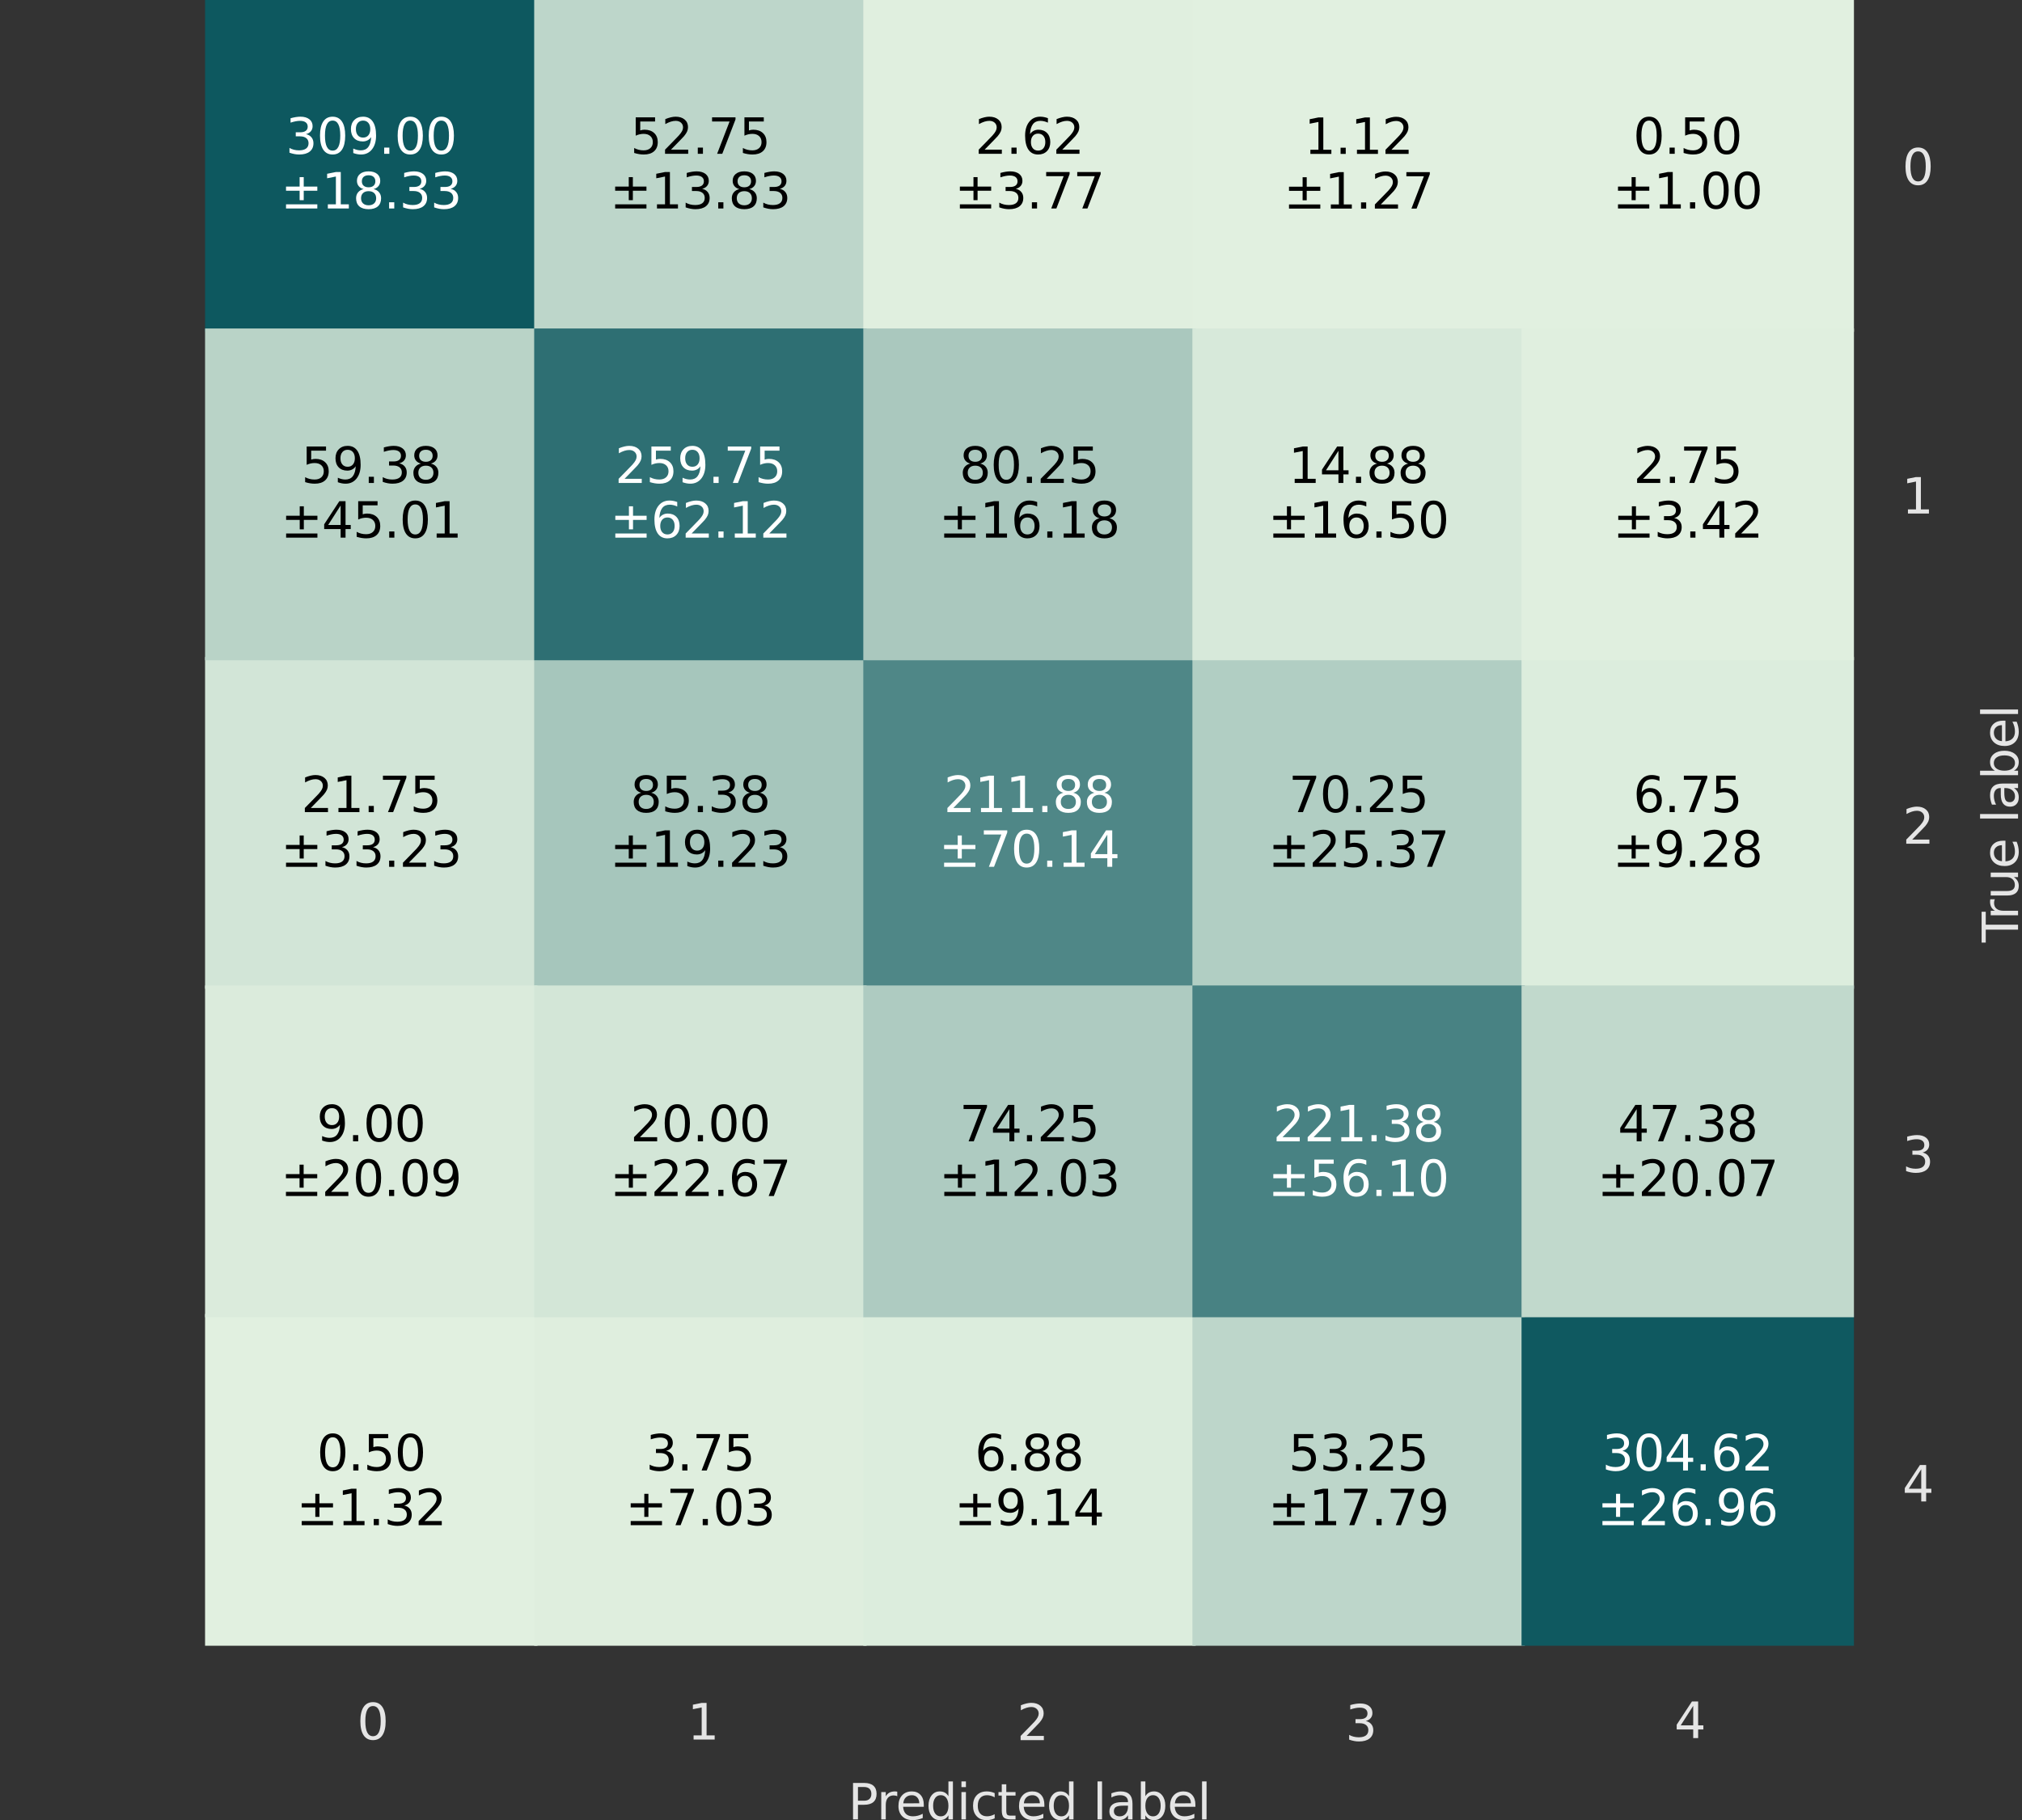 <?xml version="1.0" encoding="UTF-8" standalone="no"?>
<svg
   width="621.204pt"
   height="559.117pt"
   viewBox="0 0 621.204 559.117"
   version="1.1"
   id="svg962"
   sodipodi:docname="cm.svg"
   inkscape:version="1.3 (0e150ed6c4, 2023-07-21)"
   inkscape:export-filename="mean_confusion_matrix.pdf"
   inkscape:export-xdpi="400"
   inkscape:export-ydpi="400"
   xmlns:inkscape="http://www.inkscape.org/namespaces/inkscape"
   xmlns:sodipodi="http://sodipodi.sourceforge.net/DTD/sodipodi-0.dtd"
   xmlns:xlink="http://www.w3.org/1999/xlink"
   xmlns="http://www.w3.org/2000/svg"
   xmlns:svg="http://www.w3.org/2000/svg"
   xmlns:rdf="http://www.w3.org/1999/02/22-rdf-syntax-ns#"
   xmlns:cc="http://creativecommons.org/ns#"
   xmlns:dc="http://purl.org/dc/elements/1.1/">
  <rect x="0" y="0" width="621.204" height="559.117" fill="#333333" stroke="none"/>
  <sodipodi:namedview
     id="namedview964"
     pagecolor="#121212"
     bordercolor="#666666"
     borderopacity="1.0"
     inkscape:showpageshadow="2"
     inkscape:pageopacity="0.0"
     inkscape:pagecheckerboard="0"
     inkscape:deskcolor="#d1d1d1"
     inkscape:document-units="pt"
     showgrid="false"
     inkscape:zoom="0.75282375"
     inkscape:cx="489.4904"
     inkscape:cy="260.3531"
     inkscape:window-width="1920"
     inkscape:window-height="1043"
     inkscape:window-x="0"
     inkscape:window-y="0"
     inkscape:window-maximized="1"
     inkscape:current-layer="svg962" />
  <defs
     id="defs6">
    <style
       type="text/css"
       id="style4">*{stroke-linejoin: round; stroke-linecap: butt}</style>
    <clipPath
       id="pb2995e710a-3">
      <rect
         x="47.003"
         y="26.88"
         width="505.594"
         height="505.594"
         id="rect957-6" />
    </clipPath>
  </defs>
  <g
     id="figure_1"
     transform="translate(57.003,-2.375)">
    <rect
       style="fill:#0d585f;fill-opacity:1;stroke:none;stroke-width:0.808;stroke-linecap:round;stroke-linejoin:round;stroke-miterlimit:10;stroke-opacity:0.133"
       id="rect1"
       width="102.123"
       height="101.918"
       x="5.997"
       y="2.375"
       ry="0" />
    <rect
       style="fill:#bdd6ca;fill-opacity:1;stroke:none;stroke-width:0.808;stroke-linecap:round;stroke-linejoin:round;stroke-miterlimit:10;stroke-opacity:0.133"
       id="rect1-3"
       width="102.123"
       height="101.918"
       x="107.11"
       y="2.375"
       ry="0" />
    <rect
       style="fill:#e0efdf;fill-opacity:1;stroke:none;stroke-width:0.808;stroke-linecap:round;stroke-linejoin:round;stroke-miterlimit:10;stroke-opacity:0.133"
       id="rect1-3-5"
       width="102.123"
       height="101.918"
       x="208.222"
       y="2.375"
       ry="0" />
    <rect
       style="fill:#e1f0e0;fill-opacity:1;stroke:none;stroke-width:0.808;stroke-linecap:round;stroke-linejoin:round;stroke-miterlimit:10;stroke-opacity:0.133"
       id="rect1-3-5-6"
       width="102.123"
       height="101.918"
       x="309.334"
       y="2.375"
       ry="0" />
    <rect
       style="fill:#e1f0e0;fill-opacity:1;stroke:none;stroke-width:0.808;stroke-linecap:round;stroke-linejoin:round;stroke-miterlimit:10;stroke-opacity:0.133"
       id="rect1-3-5-6-2"
       width="102.123"
       height="101.918"
       x="410.447"
       y="2.375"
       ry="0" />
    <rect
       style="fill:#d2e5d7;fill-opacity:1;stroke:none;stroke-width:0.808;stroke-linecap:round;stroke-linejoin:round;stroke-miterlimit:10;stroke-opacity:0.133"
       id="rect1-6"
       width="102.123"
       height="101.918"
       x="5.997"
       y="204.193"
       ry="0" />
    <rect
       style="fill:#a6c6bc;fill-opacity:1;stroke:none;stroke-width:0.808;stroke-linecap:round;stroke-linejoin:round;stroke-miterlimit:10;stroke-opacity:0.133"
       id="rect1-3-1"
       width="102.123"
       height="101.918"
       x="107.11"
       y="204.193"
       ry="0" />
    <rect
       style="fill:#4f8787;fill-opacity:1;stroke:none;stroke-width:0.808;stroke-linecap:round;stroke-linejoin:round;stroke-miterlimit:10;stroke-opacity:0.133"
       id="rect1-3-5-29"
       width="102.123"
       height="101.918"
       x="208.222"
       y="204.193"
       ry="0" />
    <rect
       style="fill:#b1cec3;fill-opacity:1;stroke:none;stroke-width:0.808;stroke-linecap:round;stroke-linejoin:round;stroke-miterlimit:10;stroke-opacity:0.133"
       id="rect1-3-5-6-3"
       width="102.123"
       height="101.918"
       x="309.334"
       y="204.193"
       ry="0" />
    <rect
       style="fill:#dceddd;fill-opacity:1;stroke:none;stroke-width:0.808;stroke-linecap:round;stroke-linejoin:round;stroke-miterlimit:10;stroke-opacity:0.133"
       id="rect1-3-5-6-2-1"
       width="102.123"
       height="101.918"
       x="410.447"
       y="204.193"
       ry="0" />
    <rect
       style="fill:#b9d3c7;fill-opacity:1;stroke:none;stroke-width:0.808;stroke-linecap:round;stroke-linejoin:round;stroke-miterlimit:10;stroke-opacity:0.133"
       id="rect1-5"
       width="102.123"
       height="101.918"
       x="5.997"
       y="103.284"
       ry="0" />
    <rect
       style="fill:#2e6f73;fill-opacity:1;stroke:none;stroke-width:0.808;stroke-linecap:round;stroke-linejoin:round;stroke-miterlimit:10;stroke-opacity:0.133"
       id="rect1-3-9"
       width="102.123"
       height="101.918"
       x="107.11"
       y="103.284"
       ry="0" />
    <rect
       style="fill:#aac8be;fill-opacity:1;stroke:none;stroke-width:0.808;stroke-linecap:round;stroke-linejoin:round;stroke-miterlimit:10;stroke-opacity:0.133"
       id="rect1-3-5-2"
       width="102.123"
       height="101.918"
       x="208.222"
       y="103.284"
       ry="0" />
    <rect
       style="fill:#d7e9da;fill-opacity:1;stroke:none;stroke-width:0.808;stroke-linecap:round;stroke-linejoin:round;stroke-miterlimit:10;stroke-opacity:0.133"
       id="rect1-3-5-6-28"
       width="102.123"
       height="101.918"
       x="309.334"
       y="103.284"
       ry="0" />
    <rect
       style="fill:#e0efdf;fill-opacity:1;stroke:none;stroke-width:0.808;stroke-linecap:round;stroke-linejoin:round;stroke-miterlimit:10;stroke-opacity:0.133"
       id="rect1-3-5-6-2-9"
       width="102.123"
       height="101.918"
       x="410.447"
       y="103.284"
       ry="0" />
    <rect
       style="fill:#e1f0e0;fill-opacity:1;stroke:none;stroke-width:0.808;stroke-linecap:round;stroke-linejoin:round;stroke-miterlimit:10;stroke-opacity:0.133"
       id="rect1-6-7"
       width="102.123"
       height="101.918"
       x="5.997"
       y="406.01"
       ry="0" />
    <rect
       style="fill:#dfeede;fill-opacity:1;stroke:none;stroke-width:0.808;stroke-linecap:round;stroke-linejoin:round;stroke-miterlimit:10;stroke-opacity:0.133"
       id="rect1-3-1-8"
       width="102.123"
       height="101.918"
       x="107.11"
       y="406.01"
       ry="0" />
    <rect
       style="fill:#dceddd;fill-opacity:1;stroke:none;stroke-width:0.808;stroke-linecap:round;stroke-linejoin:round;stroke-miterlimit:10;stroke-opacity:0.133"
       id="rect1-3-5-29-4"
       width="102.123"
       height="101.918"
       x="208.222"
       y="406.01"
       ry="0" />
    <rect
       style="fill:#bdd6ca;fill-opacity:1;stroke:none;stroke-width:0.808;stroke-linecap:round;stroke-linejoin:round;stroke-miterlimit:10;stroke-opacity:0.133"
       id="rect1-3-5-6-3-5"
       width="102.123"
       height="101.918"
       x="309.334"
       y="406.01"
       ry="0" />
    <rect
       style="fill:#0f5960;fill-opacity:1;stroke:none;stroke-width:0.808;stroke-linecap:round;stroke-linejoin:round;stroke-miterlimit:10;stroke-opacity:0.133"
       id="rect1-3-5-6-2-1-0"
       width="102.123"
       height="101.918"
       x="410.447"
       y="406.01"
       ry="0" />
    <rect
       style="fill:#dbebdc;fill-opacity:1;stroke:none;stroke-width:0.808;stroke-linecap:round;stroke-linejoin:round;stroke-miterlimit:10;stroke-opacity:0.133"
       id="rect1-5-1"
       width="102.123"
       height="101.918"
       x="5.997"
       y="305.101"
       ry="0" />
    <rect
       style="fill:#d3e6d7;fill-opacity:1;stroke:none;stroke-width:0.808;stroke-linecap:round;stroke-linejoin:round;stroke-miterlimit:10;stroke-opacity:0.133"
       id="rect1-3-9-0"
       width="102.123"
       height="101.918"
       x="107.11"
       y="305.101"
       ry="0" />
    <rect
       style="fill:#aecbc1;fill-opacity:1;stroke:none;stroke-width:0.808;stroke-linecap:round;stroke-linejoin:round;stroke-miterlimit:10;stroke-opacity:0.133"
       id="rect1-3-5-2-6"
       width="102.123"
       height="101.918"
       x="208.222"
       y="305.101"
       ry="0" />
    <rect
       style="fill:#488283;fill-opacity:1;stroke:none;stroke-width:0.808;stroke-linecap:round;stroke-linejoin:round;stroke-miterlimit:10;stroke-opacity:0.133"
       id="rect1-3-5-6-28-3"
       width="102.123"
       height="101.918"
       x="309.334"
       y="305.101"
       ry="0" />
    <rect
       style="fill:#c1d9cc;fill-opacity:1;stroke:none;stroke-width:0.808;stroke-linecap:round;stroke-linejoin:round;stroke-miterlimit:10;stroke-opacity:0.133"
       id="rect1-3-5-6-2-9-2"
       width="102.123"
       height="101.918"
       x="410.447"
       y="305.101"
       ry="0" />
    <g
       id="text_1"
       transform="matrix(1.061,1.061,-1.061,1.061,531.104,-150.593)"
       style="fill:#e5e5e5;fill-opacity:1">
      <!-- 0 -->
      <g
         transform="matrix(0.071,-0.071,-0.071,-0.071,98.436,549.346)"
         id="g30"
         style="fill:#e5e5e5;fill-opacity:1">
        <defs
           id="defs26">
          <path
             id="DejaVuSans-30"
             d="m 2034,4250 q -487,0 -733,-480 -245,-479 -245,-1442 0,-959 245,-1439 246,-480 733,-480 491,0 736,480 246,480 246,1439 0,963 -246,1442 -245,480 -736,480 z m 0,500 q 785,0 1199,-621 414,-620 414,-1801 0,-1178 -414,-1799 -414,-620 -1199,-620 -784,0 -1198,620 -414,621 -414,1799 0,1181 414,1801 414,621 1198,621 z"
             transform="scale(0.016)" />
        </defs>
        <use
           xlink:href="#DejaVuSans-30"
           id="use28"
           style="fill:#e5e5e5;fill-opacity:1" />
      </g>
    </g>
    <g
       id="text_2"
       transform="matrix(1.061,1.061,-1.061,1.061,525.298,-257.84)"
       style="fill:#e5e5e5;fill-opacity:1">
      <!-- 1 -->
      <g
         transform="matrix(0.071,-0.071,-0.071,-0.071,199.555,549.346)"
         id="g44"
         style="fill:#e5e5e5;fill-opacity:1">
        <defs
           id="defs40">
          <path
             id="DejaVuSans-31"
             d="M 794,531 H 1825 V 4091 L 703,3866 v 575 l 1116,225 h 631 V 531 H 3481 V 0 H 794 Z"
             transform="scale(0.016)" />
        </defs>
        <use
           xlink:href="#DejaVuSans-31"
           id="use42"
           style="fill:#e5e5e5;fill-opacity:1" />
      </g>
    </g>
    <g
       id="text_3"
       transform="matrix(1.061,1.061,-1.061,1.061,519.263,-364.95)"
       style="fill:#e5e5e5;fill-opacity:1">
      <!-- 2 -->
      <g
         transform="matrix(0.071,-0.071,-0.071,-0.071,300.674,549.346)"
         id="g58"
         style="fill:#e5e5e5;fill-opacity:1">
        <defs
           id="defs54">
          <path
             id="DejaVuSans-32"
             d="M 1228,531 H 3431 V 0 H 469 v 531 q 359,372 979,998 621,627 780,809 303,340 423,576 121,236 121,464 0,372 -261,606 -261,235 -680,235 -297,0 -627,-103 -329,-103 -704,-313 v 638 q 381,153 712,231 332,78 607,78 725,0 1156,-363 431,-362 431,-968 0,-288 -108,-546 -107,-257 -392,-607 -78,-91 -497,-524 Q 1991,1309 1228,531 Z"
             transform="scale(0.016)" />
        </defs>
        <use
           xlink:href="#DejaVuSans-32"
           id="use56"
           style="fill:#e5e5e5;fill-opacity:1" />
      </g>
    </g>
    <g
       id="text_4"
       transform="matrix(1.061,1.061,-1.061,1.061,512.873,-472.044)"
       style="fill:#e5e5e5;fill-opacity:1">
      <!-- 3 -->
      <g
         transform="matrix(0.071,-0.071,-0.071,-0.071,401.793,549.346)"
         id="g72"
         style="fill:#e5e5e5;fill-opacity:1">
        <defs
           id="defs68">
          <path
             id="DejaVuSans-33"
             d="m 2597,2516 q 453,-97 707,-404 255,-306 255,-756 0,-690 -475,-1069 -475,-378 -1350,-378 -293,0 -604,58 -311,58 -642,174 v 609 q 262,-153 574,-231 313,-78 654,-78 593,0 904,234 311,234 311,681 0,413 -289,645 -289,233 -804,233 h -544 v 519 h 569 q 465,0 712,186 247,186 247,536 0,359 -255,551 -254,193 -729,193 -260,0 -557,-57 -297,-56 -653,-174 v 562 q 360,100 674,150 314,50 592,50 719,0 1137,-327 419,-326 419,-882 0,-388 -222,-655 -222,-267 -631,-370 z"
             transform="scale(0.016)" />
        </defs>
        <use
           xlink:href="#DejaVuSans-33"
           id="use70"
           style="fill:#e5e5e5;fill-opacity:1" />
      </g>
    </g>
    <g
       id="text_5"
       transform="matrix(1.061,1.061,-1.061,1.061,506.628,-580.143)"
       style="fill:#e5e5e5;fill-opacity:1">
      <!-- 4 -->
      <g
         transform="matrix(0.071,-0.071,-0.071,-0.071,502.912,549.346)"
         id="g86"
         style="fill:#e5e5e5;fill-opacity:1">
        <defs
           id="defs82">
          <path
             id="DejaVuSans-34"
             d="M 2419,4116 825,1625 h 1594 z m -166,550 h 794 V 1625 h 666 V 1100 H 3047 V 0 H 2419 V 1100 H 313 v 609 z"
             transform="scale(0.016)" />
        </defs>
        <use
           xlink:href="#DejaVuSans-34"
           id="use84"
           style="fill:#e5e5e5;fill-opacity:1" />
      </g>
    </g>
    <g
       transform="matrix(0.15,0,0,-0.15,203.561,561.279)"
       id="g133"
       style="fill:#e5e5e5;fill-opacity:1">
      <defs
         id="defs101">
        <path
           id="DejaVuSans-50"
           d="M 1259,4147 V 2394 h 794 q 441,0 681,228 241,228 241,650 0,419 -241,647 -240,228 -681,228 z m -631,519 h 1425 q 785,0 1186,-355 402,-355 402,-1039 0,-691 -402,-1044 -401,-353 -1186,-353 H 1259 V 0 H 628 Z"
           transform="scale(0.016)" />
        <path
           id="DejaVuSans-72"
           d="m 2631,2963 q -97,56 -211,82 -114,27 -251,27 -488,0 -749,-317 -261,-317 -261,-911 V 0 H 581 v 3500 h 578 v -544 q 182,319 472,473 291,155 707,155 59,0 131,-8 72,-7 159,-23 z"
           transform="scale(0.016)" />
        <path
           id="DejaVuSans-65"
           d="M 3597,1894 V 1613 H 953 q 38,-594 358,-905 320,-311 892,-311 331,0 642,81 311,81 618,244 V 178 Q 3153,47 2828,-22 2503,-91 2169,-91 1331,-91 842,396 353,884 353,1716 q 0,859 464,1363 464,505 1252,505 706,0 1117,-455 411,-454 411,-1235 z m -575,169 q -6,471 -264,752 -258,282 -683,282 -481,0 -770,-272 -289,-272 -333,-766 z"
           transform="scale(0.016)" />
        <path
           id="DejaVuSans-64"
           d="m 2906,2969 v 1894 h 575 V 0 H 2906 V 525 Q 2725,213 2448,61 2172,-91 1784,-91 1150,-91 751,415 353,922 353,1747 q 0,825 398,1331 399,506 1033,506 388,0 664,-152 277,-151 458,-463 z M 947,1747 q 0,-634 261,-995 261,-361 717,-361 456,0 718,361 263,361 263,995 0,634 -263,995 -262,361 -718,361 -456,0 -717,-361 -261,-361 -261,-995 z"
           transform="scale(0.016)" />
        <path
           id="DejaVuSans-69"
           d="m 603,3500 h 575 V 0 H 603 Z m 0,1363 h 575 V 4134 H 603 Z"
           transform="scale(0.016)" />
        <path
           id="DejaVuSans-63"
           d="m 3122,3366 v -538 q -244,135 -489,202 -245,67 -495,67 -560,0 -870,-355 -309,-354 -309,-995 0,-641 309,-996 310,-354 870,-354 250,0 495,67 245,67 489,202 V 134 Q 2881,22 2623,-34 2366,-91 2075,-91 1284,-91 818,406 353,903 353,1747 q 0,856 470,1346 471,491 1290,491 265,0 518,-55 253,-54 491,-163 z"
           transform="scale(0.016)" />
        <path
           id="DejaVuSans-74"
           d="M 1172,4494 V 3500 H 2356 V 3053 H 1172 V 1153 q 0,-428 117,-550 117,-122 477,-122 h 590 V 0 H 1766 Q 1100,0 847,248 594,497 594,1153 V 3053 H 172 v 447 h 422 v 994 z"
           transform="scale(0.016)" />
        <path
           id="DejaVuSans-20"
           transform="scale(0.016)"
           d="" />
        <path
           id="DejaVuSans-6c"
           d="m 603,4863 h 575 V 0 H 603 Z"
           transform="scale(0.016)" />
        <path
           id="DejaVuSans-61"
           d="m 2194,1759 q -697,0 -966,-159 -269,-159 -269,-544 0,-306 202,-486 202,-179 548,-179 479,0 768,339 289,339 289,901 v 128 z m 1147,238 V 0 H 2766 V 531 Q 2569,213 2275,61 1981,-91 1556,-91 q -537,0 -855,302 -317,302 -317,808 0,590 395,890 396,300 1180,300 h 807 v 57 q 0,397 -261,614 -261,217 -733,217 -300,0 -585,-72 -284,-72 -546,-216 v 532 q 315,122 612,182 297,61 578,61 760,0 1135,-394 375,-393 375,-1193 z"
           transform="scale(0.016)" />
        <path
           id="DejaVuSans-62"
           d="m 3116,1747 q 0,634 -261,995 -261,361 -717,361 -457,0 -718,-361 -261,-361 -261,-995 0,-634 261,-995 261,-361 718,-361 456,0 717,361 261,361 261,995 z M 1159,2969 q 182,312 458,463 277,152 661,152 638,0 1036,-506 399,-506 399,-1331 Q 3713,922 3314,415 2916,-91 2278,-91 1894,-91 1617,61 1341,213 1159,525 V 0 H 581 v 4863 h 578 z"
           transform="scale(0.016)" />
      </defs>
      <use
         xlink:href="#DejaVuSans-50"
         id="use103"
         style="fill:#e5e5e5;fill-opacity:1" />
      <use
         xlink:href="#DejaVuSans-72"
         x="58.553"
         id="use105"
         style="fill:#e5e5e5;fill-opacity:1" />
      <use
         xlink:href="#DejaVuSans-65"
         x="97.416"
         id="use107"
         style="fill:#e5e5e5;fill-opacity:1" />
      <use
         xlink:href="#DejaVuSans-64"
         x="158.939"
         id="use109"
         style="fill:#e5e5e5;fill-opacity:1" />
      <use
         xlink:href="#DejaVuSans-69"
         x="222.416"
         id="use111"
         style="fill:#e5e5e5;fill-opacity:1" />
      <use
         xlink:href="#DejaVuSans-63"
         x="250.199"
         id="use113"
         style="fill:#e5e5e5;fill-opacity:1" />
      <use
         xlink:href="#DejaVuSans-74"
         x="305.18"
         id="use115"
         style="fill:#e5e5e5;fill-opacity:1" />
      <use
         xlink:href="#DejaVuSans-65"
         x="344.389"
         id="use117"
         style="fill:#e5e5e5;fill-opacity:1" />
      <use
         xlink:href="#DejaVuSans-64"
         x="405.912"
         id="use119"
         style="fill:#e5e5e5;fill-opacity:1" />
      <use
         xlink:href="#DejaVuSans-20"
         x="469.389"
         id="use121"
         style="fill:#e5e5e5;fill-opacity:1" />
      <use
         xlink:href="#DejaVuSans-6c"
         x="501.176"
         id="use123"
         style="fill:#e5e5e5;fill-opacity:1" />
      <use
         xlink:href="#DejaVuSans-61"
         x="528.959"
         id="use125"
         style="fill:#e5e5e5;fill-opacity:1" />
      <use
         xlink:href="#DejaVuSans-62"
         x="590.238"
         id="use127"
         style="fill:#e5e5e5;fill-opacity:1" />
      <use
         xlink:href="#DejaVuSans-65"
         x="653.715"
         id="use129"
         style="fill:#e5e5e5;fill-opacity:1" />
      <use
         xlink:href="#DejaVuSans-6c"
         x="715.238"
         id="use131"
         style="fill:#e5e5e5;fill-opacity:1" />
    </g>
    <g
       id="text_7"
       transform="matrix(0,1.5,-1.5,0,653.097,-6.621)"
       style="fill:#e5e5e5;fill-opacity:1">
      <!-- 0 -->
      <g
         transform="matrix(0,-0.1,-0.1,0,43.802,83.802)"
         id="g147"
         style="fill:#e5e5e5;fill-opacity:1">
        <use
           xlink:href="#DejaVuSans-30"
           id="use145"
           style="fill:#e5e5e5;fill-opacity:1" />
      </g>
    </g>
    <g
       id="text_8"
       transform="matrix(0,1.5,-1.5,0,804.635,94.417)"
       style="fill:#e5e5e5;fill-opacity:1">
      <!-- 1 -->
      <g
         transform="matrix(0,-0.1,-0.1,0,43.802,184.921)"
         id="g158"
         style="fill:#e5e5e5;fill-opacity:1">
        <use
           xlink:href="#DejaVuSans-31"
           id="use156"
           style="fill:#e5e5e5;fill-opacity:1" />
      </g>
    </g>
    <g
       id="text_9"
       transform="matrix(0,1.5,-1.5,0,956.58,195.856)"
       style="fill:#e5e5e5;fill-opacity:1">
      <!-- 2 -->
      <g
         transform="matrix(0,-0.1,-0.1,0,43.802,286.039)"
         id="g169"
         style="fill:#e5e5e5;fill-opacity:1">
        <use
           xlink:href="#DejaVuSans-32"
           id="use167"
           style="fill:#e5e5e5;fill-opacity:1" />
      </g>
    </g>
    <g
       id="text_10"
       transform="matrix(0,1.5,-1.5,0,1108.157,296.753)"
       style="fill:#e5e5e5;fill-opacity:1">
      <!-- 3 -->
      <g
         transform="matrix(0,-0.1,-0.1,0,43.802,387.158)"
         id="g180"
         style="fill:#e5e5e5;fill-opacity:1">
        <use
           xlink:href="#DejaVuSans-33"
           id="use178"
           style="fill:#e5e5e5;fill-opacity:1" />
      </g>
    </g>
    <g
       id="text_11"
       transform="matrix(0,1.5,-1.5,0,1259.855,397.896)"
       style="fill:#e5e5e5;fill-opacity:1">
      <!-- 4 -->
      <g
         transform="matrix(0,-0.1,-0.1,0,43.802,488.277)"
         id="g191"
         style="fill:#e5e5e5;fill-opacity:1">
        <use
           xlink:href="#DejaVuSans-34"
           id="use189"
           style="fill:#e5e5e5;fill-opacity:1" />
      </g>
    </g>
    <g
       id="text_12"
       transform="matrix(1.5,0,0,1.5,517.802,-164.08)"
       style="fill:#e5e5e5;fill-opacity:1">
      <!-- True label -->
      <g
         transform="matrix(0,-0.1,-0.1,0,30.124,303.976)"
         id="g219"
         style="fill:#e5e5e5;fill-opacity:1">
        <defs
           id="defs197">
          <path
             id="DejaVuSans-54"
             d="M -19,4666 H 3928 V 4134 H 2272 V 0 H 1638 V 4134 H -19 Z"
             transform="scale(0.016)" />
          <path
             id="DejaVuSans-75"
             d="m 544,1381 v 2119 h 575 V 1403 q 0,-497 193,-746 194,-248 582,-248 465,0 735,297 271,297 271,810 v 1984 h 575 V 0 H 2900 V 538 Q 2691,219 2414,64 2138,-91 1772,-91 1169,-91 856,284 544,659 544,1381 Z m 1447,2203 z"
             transform="scale(0.016)" />
        </defs>
        <use
           xlink:href="#DejaVuSans-54"
           id="use199"
           style="fill:#e5e5e5;fill-opacity:1" />
        <use
           xlink:href="#DejaVuSans-72"
           x="46.334"
           id="use201"
           style="fill:#e5e5e5;fill-opacity:1" />
        <use
           xlink:href="#DejaVuSans-75"
           x="87.447"
           id="use203"
           style="fill:#e5e5e5;fill-opacity:1" />
        <use
           xlink:href="#DejaVuSans-65"
           x="150.826"
           id="use205"
           style="fill:#e5e5e5;fill-opacity:1" />
        <use
           xlink:href="#DejaVuSans-20"
           x="212.35"
           id="use207"
           style="fill:#e5e5e5;fill-opacity:1" />
        <use
           xlink:href="#DejaVuSans-6c"
           x="244.137"
           id="use209"
           style="fill:#e5e5e5;fill-opacity:1" />
        <use
           xlink:href="#DejaVuSans-61"
           x="271.92"
           id="use211"
           style="fill:#e5e5e5;fill-opacity:1" />
        <use
           xlink:href="#DejaVuSans-62"
           x="333.199"
           id="use213"
           style="fill:#e5e5e5;fill-opacity:1" />
        <use
           xlink:href="#DejaVuSans-65"
           x="396.676"
           id="use215"
           style="fill:#e5e5e5;fill-opacity:1" />
        <use
           xlink:href="#DejaVuSans-6c"
           x="458.199"
           id="use217"
           style="fill:#e5e5e5;fill-opacity:1" />
      </g>
    </g>
    <g
       id="text_13"
       transform="matrix(1.5,0,0,1.5,-89.345,-62.279)">
      <!-- 309.00 -->
      <g
         style="fill:#ffffff"
         transform="matrix(0.1,0,0,-0.1,80.067,74.6)"
         id="g251">
        <defs
           id="defs237">
          <path
             id="DejaVuSans-39"
             d="m 703,97 v 575 q 238,-113 481,-172 244,-59 479,-59 625,0 954,420 330,420 377,1277 -181,-269 -460,-413 -278,-144 -615,-144 -700,0 -1108,423 -408,424 -408,1159 0,718 425,1152 425,435 1131,435 810,0 1236,-621 427,-620 427,-1801 Q 3622,1225 3098,567 2575,-91 1691,-91 1453,-91 1209,-44 966,3 703,97 Z m 1256,1978 q 425,0 673,290 249,291 249,798 0,503 -249,795 -248,292 -673,292 -425,0 -673,-292 -248,-292 -248,-795 0,-507 248,-798 248,-290 673,-290 z"
             transform="scale(0.016)" />
          <path
             id="DejaVuSans-2e"
             d="m 684,794 h 660 V 0 H 684 Z"
             transform="scale(0.016)" />
        </defs>
        <use
           xlink:href="#DejaVuSans-33"
           id="use239" />
        <use
           xlink:href="#DejaVuSans-30"
           x="63.623"
           id="use241" />
        <use
           xlink:href="#DejaVuSans-39"
           x="127.246"
           id="use243" />
        <use
           xlink:href="#DejaVuSans-2e"
           x="190.869"
           id="use245" />
        <use
           xlink:href="#DejaVuSans-30"
           x="222.656"
           id="use247" />
        <use
           xlink:href="#DejaVuSans-30"
           x="286.279"
           id="use249" />
      </g>
      <!-- ±18.33 -->
      <g
         style="fill:#ffffff"
         transform="matrix(0.1,0,0,-0.1,79.059,85.798)"
         id="g269">
        <defs
           id="defs255">
          <path
             id="DejaVuSans-b1"
             d="M 2944,4013 V 2803 H 4684 V 2272 H 2944 V 1063 H 2419 V 2272 H 678 v 531 H 2419 V 4013 Z M 678,531 H 4684 V 0 H 678 Z"
             transform="scale(0.016)" />
          <path
             id="DejaVuSans-38"
             d="m 2034,2216 q -450,0 -708,-241 -257,-241 -257,-662 0,-422 257,-663 258,-241 708,-241 450,0 709,242 260,243 260,662 0,421 -258,662 -257,241 -711,241 z m -631,268 q -406,100 -633,378 -226,279 -226,679 0,559 398,884 399,325 1092,325 697,0 1094,-325 397,-325 397,-884 0,-400 -227,-679 -226,-278 -629,-378 456,-106 710,-416 255,-309 255,-755 Q 3634,634 3220,271 2806,-91 2034,-91 1263,-91 848,271 434,634 434,1313 q 0,446 256,755 257,310 713,416 z m -231,997 q 0,-362 226,-565 227,-203 636,-203 407,0 636,203 230,203 230,565 0,363 -230,566 -229,203 -636,203 -409,0 -636,-203 -226,-203 -226,-566 z"
             transform="scale(0.016)" />
        </defs>
        <use
           xlink:href="#DejaVuSans-b1"
           id="use257" />
        <use
           xlink:href="#DejaVuSans-31"
           x="83.789"
           id="use259" />
        <use
           xlink:href="#DejaVuSans-38"
           x="147.412"
           id="use261" />
        <use
           xlink:href="#DejaVuSans-2e"
           x="211.035"
           id="use263" />
        <use
           xlink:href="#DejaVuSans-33"
           x="242.822"
           id="use265" />
        <use
           xlink:href="#DejaVuSans-33"
           x="306.445"
           id="use267" />
      </g>
    </g>
    <g
       id="text_14"
       transform="matrix(1.5,0,0,1.5,-139.905,-62.279)">
      <!-- 52.75 -->
      <g
         transform="matrix(0.1,0,0,-0.1,184.367,74.6)"
         id="g286">
        <defs
           id="defs274">
          <path
             id="DejaVuSans-35"
             d="M 691,4666 H 3169 V 4134 H 1269 V 2991 q 137,47 274,70 138,23 276,23 781,0 1237,-428 457,-428 457,-1159 Q 3513,744 3044,326 2575,-91 1722,-91 1428,-91 1123,-41 819,9 494,109 v 635 q 281,-153 581,-228 300,-75 634,-75 541,0 856,284 316,284 316,772 0,487 -316,771 -315,285 -856,285 -253,0 -505,-56 -251,-56 -513,-175 z"
             transform="scale(0.016)" />
          <path
             id="DejaVuSans-37"
             d="M 525,4666 H 3525 V 4397 L 1831,0 H 1172 L 2766,4134 H 525 Z"
             transform="scale(0.016)" />
        </defs>
        <use
           xlink:href="#DejaVuSans-35"
           id="use276" />
        <use
           xlink:href="#DejaVuSans-32"
           x="63.623"
           id="use278" />
        <use
           xlink:href="#DejaVuSans-2e"
           x="127.246"
           id="use280" />
        <use
           xlink:href="#DejaVuSans-37"
           x="159.033"
           id="use282" />
        <use
           xlink:href="#DejaVuSans-35"
           x="222.656"
           id="use284" />
      </g>
      <!-- ±13.83 -->
      <g
         transform="matrix(0.1,0,0,-0.1,180.177,85.798)"
         id="g300">
        <use
           xlink:href="#DejaVuSans-b1"
           id="use288" />
        <use
           xlink:href="#DejaVuSans-31"
           x="83.789"
           id="use290" />
        <use
           xlink:href="#DejaVuSans-33"
           x="147.412"
           id="use292" />
        <use
           xlink:href="#DejaVuSans-2e"
           x="211.035"
           id="use294" />
        <use
           xlink:href="#DejaVuSans-38"
           x="242.822"
           id="use296" />
        <use
           xlink:href="#DejaVuSans-33"
           x="306.445"
           id="use298" />
      </g>
    </g>
    <g
       id="text_15"
       transform="matrix(1.5,0,0,1.5,-190.451,-62.279)">
      <!-- 2.62 -->
      <g
         transform="matrix(0.1,0,0,-0.1,288.667,74.6)"
         id="g314">
        <defs
           id="defs304">
          <path
             id="DejaVuSans-36"
             d="m 2113,2584 q -425,0 -674,-291 -248,-290 -248,-796 0,-503 248,-796 249,-292 674,-292 425,0 673,292 248,293 248,796 0,506 -248,796 -248,291 -673,291 z m 1253,1979 v -575 q -238,112 -480,171 -242,60 -480,60 -625,0 -955,-422 -329,-422 -376,-1275 184,272 462,417 279,145 613,145 703,0 1111,-427 408,-426 408,-1160 0,-719 -425,-1154 -425,-434 -1131,-434 -810,0 -1238,620 -428,621 -428,1799 0,1106 525,1764 525,658 1409,658 238,0 480,-47 242,-47 505,-140 z"
             transform="scale(0.016)" />
        </defs>
        <use
           xlink:href="#DejaVuSans-32"
           id="use306" />
        <use
           xlink:href="#DejaVuSans-2e"
           x="63.623"
           id="use308" />
        <use
           xlink:href="#DejaVuSans-36"
           x="95.41"
           id="use310" />
        <use
           xlink:href="#DejaVuSans-32"
           x="159.033"
           id="use312" />
      </g>
      <!-- ±3.77 -->
      <g
         transform="matrix(0.1,0,0,-0.1,284.477,85.798)"
         id="g326">
        <use
           xlink:href="#DejaVuSans-b1"
           id="use316" />
        <use
           xlink:href="#DejaVuSans-33"
           x="83.789"
           id="use318" />
        <use
           xlink:href="#DejaVuSans-2e"
           x="147.412"
           id="use320" />
        <use
           xlink:href="#DejaVuSans-37"
           x="179.199"
           id="use322" />
        <use
           xlink:href="#DejaVuSans-37"
           x="242.822"
           id="use324" />
      </g>
    </g>
    <g
       id="text_16"
       transform="matrix(1.5,0,0,1.5,-241.01,-62.244)">
      <!-- 1.12 -->
      <g
         transform="matrix(0.1,0,0,-0.1,389.786,74.6)"
         id="g337">
        <use
           xlink:href="#DejaVuSans-31"
           id="use329" />
        <use
           xlink:href="#DejaVuSans-2e"
           x="63.623"
           id="use331" />
        <use
           xlink:href="#DejaVuSans-31"
           x="95.41"
           id="use333" />
        <use
           xlink:href="#DejaVuSans-32"
           x="159.033"
           id="use335" />
      </g>
      <!-- ±1.27 -->
      <g
         transform="matrix(0.1,0,0,-0.1,385.596,85.798)"
         id="g349">
        <use
           xlink:href="#DejaVuSans-b1"
           id="use339" />
        <use
           xlink:href="#DejaVuSans-31"
           x="83.789"
           id="use341" />
        <use
           xlink:href="#DejaVuSans-2e"
           x="147.412"
           id="use343" />
        <use
           xlink:href="#DejaVuSans-32"
           x="179.199"
           id="use345" />
        <use
           xlink:href="#DejaVuSans-37"
           x="242.822"
           id="use347" />
      </g>
    </g>
    <g
       id="text_17"
       transform="matrix(1.5,0,0,1.5,-291.617,-62.279)">
      <!-- 0.50 -->
      <g
         transform="matrix(0.1,0,0,-0.1,490.905,74.6)"
         id="g360">
        <use
           xlink:href="#DejaVuSans-30"
           id="use352" />
        <use
           xlink:href="#DejaVuSans-2e"
           x="63.623"
           id="use354" />
        <use
           xlink:href="#DejaVuSans-35"
           x="95.41"
           id="use356" />
        <use
           xlink:href="#DejaVuSans-30"
           x="159.033"
           id="use358" />
      </g>
      <!-- ±1.00 -->
      <g
         transform="matrix(0.1,0,0,-0.1,486.715,85.798)"
         id="g372">
        <use
           xlink:href="#DejaVuSans-b1"
           id="use362" />
        <use
           xlink:href="#DejaVuSans-31"
           x="83.789"
           id="use364" />
        <use
           xlink:href="#DejaVuSans-2e"
           x="147.412"
           id="use366" />
        <use
           xlink:href="#DejaVuSans-30"
           x="179.199"
           id="use368" />
        <use
           xlink:href="#DejaVuSans-30"
           x="242.822"
           id="use370" />
      </g>
    </g>
    <g
       id="text_18"
       transform="matrix(1.5,0,0,1.5,-89.315,-112.839)">
      <!-- 59.38 -->
      <g
         transform="matrix(0.1,0,0,-0.1,83.248,175.719)"
         id="g385">
        <use
           xlink:href="#DejaVuSans-35"
           id="use375" />
        <use
           xlink:href="#DejaVuSans-39"
           x="63.623"
           id="use377" />
        <use
           xlink:href="#DejaVuSans-2e"
           x="127.246"
           id="use379" />
        <use
           xlink:href="#DejaVuSans-33"
           x="159.033"
           id="use381" />
        <use
           xlink:href="#DejaVuSans-38"
           x="222.656"
           id="use383" />
      </g>
      <!-- ±45.01 -->
      <g
         transform="matrix(0.1,0,0,-0.1,79.059,186.916)"
         id="g399">
        <use
           xlink:href="#DejaVuSans-b1"
           id="use387" />
        <use
           xlink:href="#DejaVuSans-34"
           x="83.789"
           id="use389" />
        <use
           xlink:href="#DejaVuSans-35"
           x="147.412"
           id="use391" />
        <use
           xlink:href="#DejaVuSans-2e"
           x="211.035"
           id="use393" />
        <use
           xlink:href="#DejaVuSans-30"
           x="242.822"
           id="use395" />
        <use
           xlink:href="#DejaVuSans-31"
           x="306.445"
           id="use397" />
      </g>
    </g>
    <g
       id="text_19"
       transform="matrix(1.5,0,0,1.5,-139.855,-112.839)">
      <!-- 259.75 -->
      <g
         style="fill:#ffffff"
         transform="matrix(0.1,0,0,-0.1,181.186,175.719)"
         id="g414">
        <use
           xlink:href="#DejaVuSans-32"
           id="use402" />
        <use
           xlink:href="#DejaVuSans-35"
           x="63.623"
           id="use404" />
        <use
           xlink:href="#DejaVuSans-39"
           x="127.246"
           id="use406" />
        <use
           xlink:href="#DejaVuSans-2e"
           x="190.869"
           id="use408" />
        <use
           xlink:href="#DejaVuSans-37"
           x="222.656"
           id="use410" />
        <use
           xlink:href="#DejaVuSans-35"
           x="286.279"
           id="use412" />
      </g>
      <!-- ±62.12 -->
      <g
         style="fill:#ffffff"
         transform="matrix(0.1,0,0,-0.1,180.177,186.916)"
         id="g428">
        <use
           xlink:href="#DejaVuSans-b1"
           id="use416" />
        <use
           xlink:href="#DejaVuSans-36"
           x="83.789"
           id="use418" />
        <use
           xlink:href="#DejaVuSans-32"
           x="147.412"
           id="use420" />
        <use
           xlink:href="#DejaVuSans-2e"
           x="211.035"
           id="use422" />
        <use
           xlink:href="#DejaVuSans-31"
           x="242.822"
           id="use424" />
        <use
           xlink:href="#DejaVuSans-32"
           x="306.445"
           id="use426" />
      </g>
    </g>
    <g
       id="text_20"
       transform="matrix(1.5,0,0,1.5,-190.494,-112.839)">
      <!-- 80.25 -->
      <g
         transform="matrix(0.1,0,0,-0.1,285.486,175.719)"
         id="g441">
        <use
           xlink:href="#DejaVuSans-38"
           id="use431" />
        <use
           xlink:href="#DejaVuSans-30"
           x="63.623"
           id="use433" />
        <use
           xlink:href="#DejaVuSans-2e"
           x="127.246"
           id="use435" />
        <use
           xlink:href="#DejaVuSans-32"
           x="159.033"
           id="use437" />
        <use
           xlink:href="#DejaVuSans-35"
           x="222.656"
           id="use439" />
      </g>
      <!-- ±16.18 -->
      <g
         transform="matrix(0.1,0,0,-0.1,281.296,186.916)"
         id="g455">
        <use
           xlink:href="#DejaVuSans-b1"
           id="use443" />
        <use
           xlink:href="#DejaVuSans-31"
           x="83.789"
           id="use445" />
        <use
           xlink:href="#DejaVuSans-36"
           x="147.412"
           id="use447" />
        <use
           xlink:href="#DejaVuSans-2e"
           x="211.035"
           id="use449" />
        <use
           xlink:href="#DejaVuSans-31"
           x="242.822"
           id="use451" />
        <use
           xlink:href="#DejaVuSans-38"
           x="306.445"
           id="use453" />
      </g>
    </g>
    <g
       id="text_21"
       transform="matrix(1.5,0,0,1.5,-241.058,-112.839)">
      <!-- 14.88 -->
      <g
         transform="matrix(0.1,0,0,-0.1,386.605,175.719)"
         id="g468">
        <use
           xlink:href="#DejaVuSans-31"
           id="use458" />
        <use
           xlink:href="#DejaVuSans-34"
           x="63.623"
           id="use460" />
        <use
           xlink:href="#DejaVuSans-2e"
           x="127.246"
           id="use462" />
        <use
           xlink:href="#DejaVuSans-38"
           x="159.033"
           id="use464" />
        <use
           xlink:href="#DejaVuSans-38"
           x="222.656"
           id="use466" />
      </g>
      <!-- ±16.50 -->
      <g
         transform="matrix(0.1,0,0,-0.1,382.415,186.916)"
         id="g482">
        <use
           xlink:href="#DejaVuSans-b1"
           id="use470" />
        <use
           xlink:href="#DejaVuSans-31"
           x="83.789"
           id="use472" />
        <use
           xlink:href="#DejaVuSans-36"
           x="147.412"
           id="use474" />
        <use
           xlink:href="#DejaVuSans-2e"
           x="211.035"
           id="use476" />
        <use
           xlink:href="#DejaVuSans-35"
           x="242.822"
           id="use478" />
        <use
           xlink:href="#DejaVuSans-30"
           x="306.445"
           id="use480" />
      </g>
    </g>
    <g
       id="text_22"
       transform="matrix(1.5,0,0,1.5,-291.533,-112.839)">
      <!-- 2.75 -->
      <g
         transform="matrix(0.1,0,0,-0.1,490.905,175.719)"
         id="g493">
        <use
           xlink:href="#DejaVuSans-32"
           id="use485" />
        <use
           xlink:href="#DejaVuSans-2e"
           x="63.623"
           id="use487" />
        <use
           xlink:href="#DejaVuSans-37"
           x="95.41"
           id="use489" />
        <use
           xlink:href="#DejaVuSans-35"
           x="159.033"
           id="use491" />
      </g>
      <!-- ±3.42 -->
      <g
         transform="matrix(0.1,0,0,-0.1,486.715,186.916)"
         id="g505">
        <use
           xlink:href="#DejaVuSans-b1"
           id="use495" />
        <use
           xlink:href="#DejaVuSans-33"
           x="83.789"
           id="use497" />
        <use
           xlink:href="#DejaVuSans-2e"
           x="147.412"
           id="use499" />
        <use
           xlink:href="#DejaVuSans-34"
           x="179.199"
           id="use501" />
        <use
           xlink:href="#DejaVuSans-32"
           x="242.822"
           id="use503" />
      </g>
    </g>
    <g
       id="text_23"
       transform="matrix(1.5,0,0,1.5,-89.345,-163.398)">
      <!-- 21.75 -->
      <g
         transform="matrix(0.1,0,0,-0.1,83.248,276.837)"
         id="g518">
        <use
           xlink:href="#DejaVuSans-32"
           id="use508" />
        <use
           xlink:href="#DejaVuSans-31"
           x="63.623"
           id="use510" />
        <use
           xlink:href="#DejaVuSans-2e"
           x="127.246"
           id="use512" />
        <use
           xlink:href="#DejaVuSans-37"
           x="159.033"
           id="use514" />
        <use
           xlink:href="#DejaVuSans-35"
           x="222.656"
           id="use516" />
      </g>
      <!-- ±33.23 -->
      <g
         transform="matrix(0.1,0,0,-0.1,79.059,288.035)"
         id="g532">
        <use
           xlink:href="#DejaVuSans-b1"
           id="use520" />
        <use
           xlink:href="#DejaVuSans-33"
           x="83.789"
           id="use522" />
        <use
           xlink:href="#DejaVuSans-33"
           x="147.412"
           id="use524" />
        <use
           xlink:href="#DejaVuSans-2e"
           x="211.035"
           id="use526" />
        <use
           xlink:href="#DejaVuSans-32"
           x="242.822"
           id="use528" />
        <use
           xlink:href="#DejaVuSans-33"
           x="306.445"
           id="use530" />
      </g>
    </g>
    <g
       id="text_24"
       transform="matrix(1.5,0,0,1.5,-139.905,-163.398)">
      <!-- 85.38 -->
      <g
         transform="matrix(0.1,0,0,-0.1,184.367,276.837)"
         id="g545">
        <use
           xlink:href="#DejaVuSans-38"
           id="use535" />
        <use
           xlink:href="#DejaVuSans-35"
           x="63.623"
           id="use537" />
        <use
           xlink:href="#DejaVuSans-2e"
           x="127.246"
           id="use539" />
        <use
           xlink:href="#DejaVuSans-33"
           x="159.033"
           id="use541" />
        <use
           xlink:href="#DejaVuSans-38"
           x="222.656"
           id="use543" />
      </g>
      <!-- ±19.23 -->
      <g
         transform="matrix(0.1,0,0,-0.1,180.177,288.035)"
         id="g559">
        <use
           xlink:href="#DejaVuSans-b1"
           id="use547" />
        <use
           xlink:href="#DejaVuSans-31"
           x="83.789"
           id="use549" />
        <use
           xlink:href="#DejaVuSans-39"
           x="147.412"
           id="use551" />
        <use
           xlink:href="#DejaVuSans-2e"
           x="211.035"
           id="use553" />
        <use
           xlink:href="#DejaVuSans-32"
           x="242.822"
           id="use555" />
        <use
           xlink:href="#DejaVuSans-33"
           x="306.445"
           id="use557" />
      </g>
    </g>
    <g
       id="text_25"
       transform="matrix(1.5,0,0,1.5,-190.524,-163.398)">
      <!-- 211.88 -->
      <g
         style="fill:#ffffff"
         transform="matrix(0.1,0,0,-0.1,282.305,276.837)"
         id="g574">
        <use
           xlink:href="#DejaVuSans-32"
           id="use562" />
        <use
           xlink:href="#DejaVuSans-31"
           x="63.623"
           id="use564" />
        <use
           xlink:href="#DejaVuSans-31"
           x="127.246"
           id="use566" />
        <use
           xlink:href="#DejaVuSans-2e"
           x="190.869"
           id="use568" />
        <use
           xlink:href="#DejaVuSans-38"
           x="222.656"
           id="use570" />
        <use
           xlink:href="#DejaVuSans-38"
           x="286.279"
           id="use572" />
      </g>
      <!-- ±70.14 -->
      <g
         style="fill:#ffffff"
         transform="matrix(0.1,0,0,-0.1,281.296,288.035)"
         id="g588">
        <use
           xlink:href="#DejaVuSans-b1"
           id="use576" />
        <use
           xlink:href="#DejaVuSans-37"
           x="83.789"
           id="use578" />
        <use
           xlink:href="#DejaVuSans-30"
           x="147.412"
           id="use580" />
        <use
           xlink:href="#DejaVuSans-2e"
           x="211.035"
           id="use582" />
        <use
           xlink:href="#DejaVuSans-31"
           x="242.822"
           id="use584" />
        <use
           xlink:href="#DejaVuSans-34"
           x="306.445"
           id="use586" />
      </g>
    </g>
    <g
       id="text_26"
       transform="matrix(1.5,0,0,1.5,-241.01,-163.398)">
      <!-- 70.25 -->
      <g
         transform="matrix(0.1,0,0,-0.1,386.605,276.837)"
         id="g601">
        <use
           xlink:href="#DejaVuSans-37"
           id="use591" />
        <use
           xlink:href="#DejaVuSans-30"
           x="63.623"
           id="use593" />
        <use
           xlink:href="#DejaVuSans-2e"
           x="127.246"
           id="use595" />
        <use
           xlink:href="#DejaVuSans-32"
           x="159.033"
           id="use597" />
        <use
           xlink:href="#DejaVuSans-35"
           x="222.656"
           id="use599" />
      </g>
      <!-- ±25.37 -->
      <g
         transform="matrix(0.1,0,0,-0.1,382.415,288.035)"
         id="g615">
        <use
           xlink:href="#DejaVuSans-b1"
           id="use603" />
        <use
           xlink:href="#DejaVuSans-32"
           x="83.789"
           id="use605" />
        <use
           xlink:href="#DejaVuSans-35"
           x="147.412"
           id="use607" />
        <use
           xlink:href="#DejaVuSans-2e"
           x="211.035"
           id="use609" />
        <use
           xlink:href="#DejaVuSans-33"
           x="242.822"
           id="use611" />
        <use
           xlink:href="#DejaVuSans-37"
           x="306.445"
           id="use613" />
      </g>
    </g>
    <g
       id="text_27"
       transform="matrix(1.5,0,0,1.5,-291.612,-163.398)">
      <!-- 6.75 -->
      <g
         transform="matrix(0.1,0,0,-0.1,490.905,276.837)"
         id="g626">
        <use
           xlink:href="#DejaVuSans-36"
           id="use618" />
        <use
           xlink:href="#DejaVuSans-2e"
           x="63.623"
           id="use620" />
        <use
           xlink:href="#DejaVuSans-37"
           x="95.41"
           id="use622" />
        <use
           xlink:href="#DejaVuSans-35"
           x="159.033"
           id="use624" />
      </g>
      <!-- ±9.28 -->
      <g
         transform="matrix(0.1,0,0,-0.1,486.715,288.035)"
         id="g638">
        <use
           xlink:href="#DejaVuSans-b1"
           id="use628" />
        <use
           xlink:href="#DejaVuSans-39"
           x="83.789"
           id="use630" />
        <use
           xlink:href="#DejaVuSans-2e"
           x="147.412"
           id="use632" />
        <use
           xlink:href="#DejaVuSans-32"
           x="179.199"
           id="use634" />
        <use
           xlink:href="#DejaVuSans-38"
           x="242.822"
           id="use636" />
      </g>
    </g>
    <g
       id="text_28"
       transform="matrix(1.5,0,0,1.5,-89.37,-213.958)">
      <!-- 9.00 -->
      <g
         transform="matrix(0.1,0,0,-0.1,86.43,377.956)"
         id="g649">
        <use
           xlink:href="#DejaVuSans-39"
           id="use641" />
        <use
           xlink:href="#DejaVuSans-2e"
           x="63.623"
           id="use643" />
        <use
           xlink:href="#DejaVuSans-30"
           x="95.41"
           id="use645" />
        <use
           xlink:href="#DejaVuSans-30"
           x="159.033"
           id="use647" />
      </g>
      <!-- ±20.09 -->
      <g
         transform="matrix(0.1,0,0,-0.1,79.059,389.154)"
         id="g663">
        <use
           xlink:href="#DejaVuSans-b1"
           id="use651" />
        <use
           xlink:href="#DejaVuSans-32"
           x="83.789"
           id="use653" />
        <use
           xlink:href="#DejaVuSans-30"
           x="147.412"
           id="use655" />
        <use
           xlink:href="#DejaVuSans-2e"
           x="211.035"
           id="use657" />
        <use
           xlink:href="#DejaVuSans-30"
           x="242.822"
           id="use659" />
        <use
           xlink:href="#DejaVuSans-39"
           x="306.445"
           id="use661" />
      </g>
    </g>
    <g
       id="text_29"
       transform="matrix(1.5,0,0,1.5,-139.892,-213.958)">
      <!-- 20.00 -->
      <g
         transform="matrix(0.1,0,0,-0.1,184.367,377.956)"
         id="g676">
        <use
           xlink:href="#DejaVuSans-32"
           id="use666" />
        <use
           xlink:href="#DejaVuSans-30"
           x="63.623"
           id="use668" />
        <use
           xlink:href="#DejaVuSans-2e"
           x="127.246"
           id="use670" />
        <use
           xlink:href="#DejaVuSans-30"
           x="159.033"
           id="use672" />
        <use
           xlink:href="#DejaVuSans-30"
           x="222.656"
           id="use674" />
      </g>
      <!-- ±22.67 -->
      <g
         transform="matrix(0.1,0,0,-0.1,180.177,389.154)"
         id="g690">
        <use
           xlink:href="#DejaVuSans-b1"
           id="use678" />
        <use
           xlink:href="#DejaVuSans-32"
           x="83.789"
           id="use680" />
        <use
           xlink:href="#DejaVuSans-32"
           x="147.412"
           id="use682" />
        <use
           xlink:href="#DejaVuSans-2e"
           x="211.035"
           id="use684" />
        <use
           xlink:href="#DejaVuSans-36"
           x="242.822"
           id="use686" />
        <use
           xlink:href="#DejaVuSans-37"
           x="306.445"
           id="use688" />
      </g>
    </g>
    <g
       id="text_30"
       transform="matrix(1.5,0,0,1.5,-190.464,-213.958)">
      <!-- 74.25 -->
      <g
         transform="matrix(0.1,0,0,-0.1,285.486,377.956)"
         id="g703">
        <use
           xlink:href="#DejaVuSans-37"
           id="use693" />
        <use
           xlink:href="#DejaVuSans-34"
           x="63.623"
           id="use695" />
        <use
           xlink:href="#DejaVuSans-2e"
           x="127.246"
           id="use697" />
        <use
           xlink:href="#DejaVuSans-32"
           x="159.033"
           id="use699" />
        <use
           xlink:href="#DejaVuSans-35"
           x="222.656"
           id="use701" />
      </g>
      <!-- ±12.03 -->
      <g
         transform="matrix(0.1,0,0,-0.1,281.296,389.154)"
         id="g717">
        <use
           xlink:href="#DejaVuSans-b1"
           id="use705" />
        <use
           xlink:href="#DejaVuSans-31"
           x="83.789"
           id="use707" />
        <use
           xlink:href="#DejaVuSans-32"
           x="147.412"
           id="use709" />
        <use
           xlink:href="#DejaVuSans-2e"
           x="211.035"
           id="use711" />
        <use
           xlink:href="#DejaVuSans-30"
           x="242.822"
           id="use713" />
        <use
           xlink:href="#DejaVuSans-33"
           x="306.445"
           id="use715" />
      </g>
    </g>
    <g
       id="text_31"
       transform="matrix(1.5,0,0,1.5,-241.058,-213.958)">
      <!-- 221.38 -->
      <g
         style="fill:#ffffff"
         transform="matrix(0.1,0,0,-0.1,383.423,377.956)"
         id="g732">
        <use
           xlink:href="#DejaVuSans-32"
           id="use720" />
        <use
           xlink:href="#DejaVuSans-32"
           x="63.623"
           id="use722" />
        <use
           xlink:href="#DejaVuSans-31"
           x="127.246"
           id="use724" />
        <use
           xlink:href="#DejaVuSans-2e"
           x="190.869"
           id="use726" />
        <use
           xlink:href="#DejaVuSans-33"
           x="222.656"
           id="use728" />
        <use
           xlink:href="#DejaVuSans-38"
           x="286.279"
           id="use730" />
      </g>
      <!-- ±56.10 -->
      <g
         style="fill:#ffffff"
         transform="matrix(0.1,0,0,-0.1,382.415,389.154)"
         id="g746">
        <use
           xlink:href="#DejaVuSans-b1"
           id="use734" />
        <use
           xlink:href="#DejaVuSans-35"
           x="83.789"
           id="use736" />
        <use
           xlink:href="#DejaVuSans-36"
           x="147.412"
           id="use738" />
        <use
           xlink:href="#DejaVuSans-2e"
           x="211.035"
           id="use740" />
        <use
           xlink:href="#DejaVuSans-31"
           x="242.822"
           id="use742" />
        <use
           xlink:href="#DejaVuSans-30"
           x="306.445"
           id="use744" />
      </g>
    </g>
    <g
       id="text_32"
       transform="matrix(1.5,0,0,1.5,-291.57,-213.958)">
      <!-- 47.38 -->
      <g
         transform="matrix(0.1,0,0,-0.1,487.724,377.956)"
         id="g759">
        <use
           xlink:href="#DejaVuSans-34"
           id="use749" />
        <use
           xlink:href="#DejaVuSans-37"
           x="63.623"
           id="use751" />
        <use
           xlink:href="#DejaVuSans-2e"
           x="127.246"
           id="use753" />
        <use
           xlink:href="#DejaVuSans-33"
           x="159.033"
           id="use755" />
        <use
           xlink:href="#DejaVuSans-38"
           x="222.656"
           id="use757" />
      </g>
      <!-- ±20.07 -->
      <g
         transform="matrix(0.1,0,0,-0.1,483.534,389.154)"
         id="g773">
        <use
           xlink:href="#DejaVuSans-b1"
           id="use761" />
        <use
           xlink:href="#DejaVuSans-32"
           x="83.789"
           id="use763" />
        <use
           xlink:href="#DejaVuSans-30"
           x="147.412"
           id="use765" />
        <use
           xlink:href="#DejaVuSans-2e"
           x="211.035"
           id="use767" />
        <use
           xlink:href="#DejaVuSans-30"
           x="242.822"
           id="use769" />
        <use
           xlink:href="#DejaVuSans-37"
           x="306.445"
           id="use771" />
      </g>
    </g>
    <g
       id="text_33"
       transform="matrix(1.5,0,0,1.5,-89.296,-264.517)">
      <!-- 0.50 -->
      <g
         transform="matrix(0.1,0,0,-0.1,86.43,479.075)"
         id="g784">
        <use
           xlink:href="#DejaVuSans-30"
           id="use776" />
        <use
           xlink:href="#DejaVuSans-2e"
           x="63.623"
           id="use778" />
        <use
           xlink:href="#DejaVuSans-35"
           x="95.41"
           id="use780" />
        <use
           xlink:href="#DejaVuSans-30"
           x="159.033"
           id="use782" />
      </g>
      <!-- ±1.32 -->
      <g
         transform="matrix(0.1,0,0,-0.1,82.24,490.273)"
         id="g796">
        <use
           xlink:href="#DejaVuSans-b1"
           id="use786" />
        <use
           xlink:href="#DejaVuSans-31"
           x="83.789"
           id="use788" />
        <use
           xlink:href="#DejaVuSans-2e"
           x="147.412"
           id="use790" />
        <use
           xlink:href="#DejaVuSans-33"
           x="179.199"
           id="use792" />
        <use
           xlink:href="#DejaVuSans-32"
           x="242.822"
           id="use794" />
      </g>
    </g>
    <g
       id="text_34"
       transform="matrix(1.5,0,0,1.5,-139.905,-264.517)">
      <!-- 3.75 -->
      <g
         transform="matrix(0.1,0,0,-0.1,187.548,479.075)"
         id="g807">
        <use
           xlink:href="#DejaVuSans-33"
           id="use799" />
        <use
           xlink:href="#DejaVuSans-2e"
           x="63.623"
           id="use801" />
        <use
           xlink:href="#DejaVuSans-37"
           x="95.41"
           id="use803" />
        <use
           xlink:href="#DejaVuSans-35"
           x="159.033"
           id="use805" />
      </g>
      <!-- ±7.03 -->
      <g
         transform="matrix(0.1,0,0,-0.1,183.359,490.273)"
         id="g819">
        <use
           xlink:href="#DejaVuSans-b1"
           id="use809" />
        <use
           xlink:href="#DejaVuSans-37"
           x="83.789"
           id="use811" />
        <use
           xlink:href="#DejaVuSans-2e"
           x="147.412"
           id="use813" />
        <use
           xlink:href="#DejaVuSans-30"
           x="179.199"
           id="use815" />
        <use
           xlink:href="#DejaVuSans-33"
           x="242.822"
           id="use817" />
      </g>
    </g>
    <g
       id="text_35"
       transform="matrix(1.5,0,0,1.5,-190.524,-264.517)">
      <!-- 6.88 -->
      <g
         transform="matrix(0.1,0,0,-0.1,288.667,479.075)"
         id="g830">
        <use
           xlink:href="#DejaVuSans-36"
           id="use822" />
        <use
           xlink:href="#DejaVuSans-2e"
           x="63.623"
           id="use824" />
        <use
           xlink:href="#DejaVuSans-38"
           x="95.41"
           id="use826" />
        <use
           xlink:href="#DejaVuSans-38"
           x="159.033"
           id="use828" />
      </g>
      <!-- ±9.14 -->
      <g
         transform="matrix(0.1,0,0,-0.1,284.477,490.273)"
         id="g842">
        <use
           xlink:href="#DejaVuSans-b1"
           id="use832" />
        <use
           xlink:href="#DejaVuSans-39"
           x="83.789"
           id="use834" />
        <use
           xlink:href="#DejaVuSans-2e"
           x="147.412"
           id="use836" />
        <use
           xlink:href="#DejaVuSans-31"
           x="179.199"
           id="use838" />
        <use
           xlink:href="#DejaVuSans-34"
           x="242.822"
           id="use840" />
      </g>
    </g>
    <g
       id="text_36"
       transform="matrix(1.5,0,0,1.5,-241.048,-264.517)">
      <!-- 53.25 -->
      <g
         transform="matrix(0.1,0,0,-0.1,386.605,479.075)"
         id="g855">
        <use
           xlink:href="#DejaVuSans-35"
           id="use845" />
        <use
           xlink:href="#DejaVuSans-33"
           x="63.623"
           id="use847" />
        <use
           xlink:href="#DejaVuSans-2e"
           x="127.246"
           id="use849" />
        <use
           xlink:href="#DejaVuSans-32"
           x="159.033"
           id="use851" />
        <use
           xlink:href="#DejaVuSans-35"
           x="222.656"
           id="use853" />
      </g>
      <!-- ±17.79 -->
      <g
         transform="matrix(0.1,0,0,-0.1,382.415,490.273)"
         id="g869">
        <use
           xlink:href="#DejaVuSans-b1"
           id="use857" />
        <use
           xlink:href="#DejaVuSans-31"
           x="83.789"
           id="use859" />
        <use
           xlink:href="#DejaVuSans-37"
           x="147.412"
           id="use861" />
        <use
           xlink:href="#DejaVuSans-2e"
           x="211.035"
           id="use863" />
        <use
           xlink:href="#DejaVuSans-37"
           x="242.822"
           id="use865" />
        <use
           xlink:href="#DejaVuSans-39"
           x="306.445"
           id="use867" />
      </g>
    </g>
    <g
       id="text_37"
       transform="matrix(1.5,0,0,1.5,-291.626,-264.517)">
      <!-- 304.62 -->
      <g
         style="fill:#ffffff"
         transform="matrix(0.1,0,0,-0.1,484.542,479.075)"
         id="g884">
        <use
           xlink:href="#DejaVuSans-33"
           id="use872" />
        <use
           xlink:href="#DejaVuSans-30"
           x="63.623"
           id="use874" />
        <use
           xlink:href="#DejaVuSans-34"
           x="127.246"
           id="use876" />
        <use
           xlink:href="#DejaVuSans-2e"
           x="190.869"
           id="use878" />
        <use
           xlink:href="#DejaVuSans-36"
           x="222.656"
           id="use880" />
        <use
           xlink:href="#DejaVuSans-32"
           x="286.279"
           id="use882" />
      </g>
      <!-- ±26.96 -->
      <g
         style="fill:#ffffff"
         transform="matrix(0.1,0,0,-0.1,483.534,490.273)"
         id="g898">
        <use
           xlink:href="#DejaVuSans-b1"
           id="use886" />
        <use
           xlink:href="#DejaVuSans-32"
           x="83.789"
           id="use888" />
        <use
           xlink:href="#DejaVuSans-36"
           x="147.412"
           id="use890" />
        <use
           xlink:href="#DejaVuSans-2e"
           x="211.035"
           id="use892" />
        <use
           xlink:href="#DejaVuSans-39"
           x="242.822"
           id="use894" />
        <use
           xlink:href="#DejaVuSans-36"
           x="306.445"
           id="use896" />
      </g>
    </g>
    <g
       id="text_38"
       transform="translate(-12)">
      <!-- Mean Confusion Matrix -->
    </g>
  </g>
  <defs
     id="defs960">
    <clipPath
       id="pb2995e710a">
      <rect
         x="47.003"
         y="26.88"
         width="505.594"
         height="505.594"
         id="rect957" />
    </clipPath>
  </defs>
</svg>
